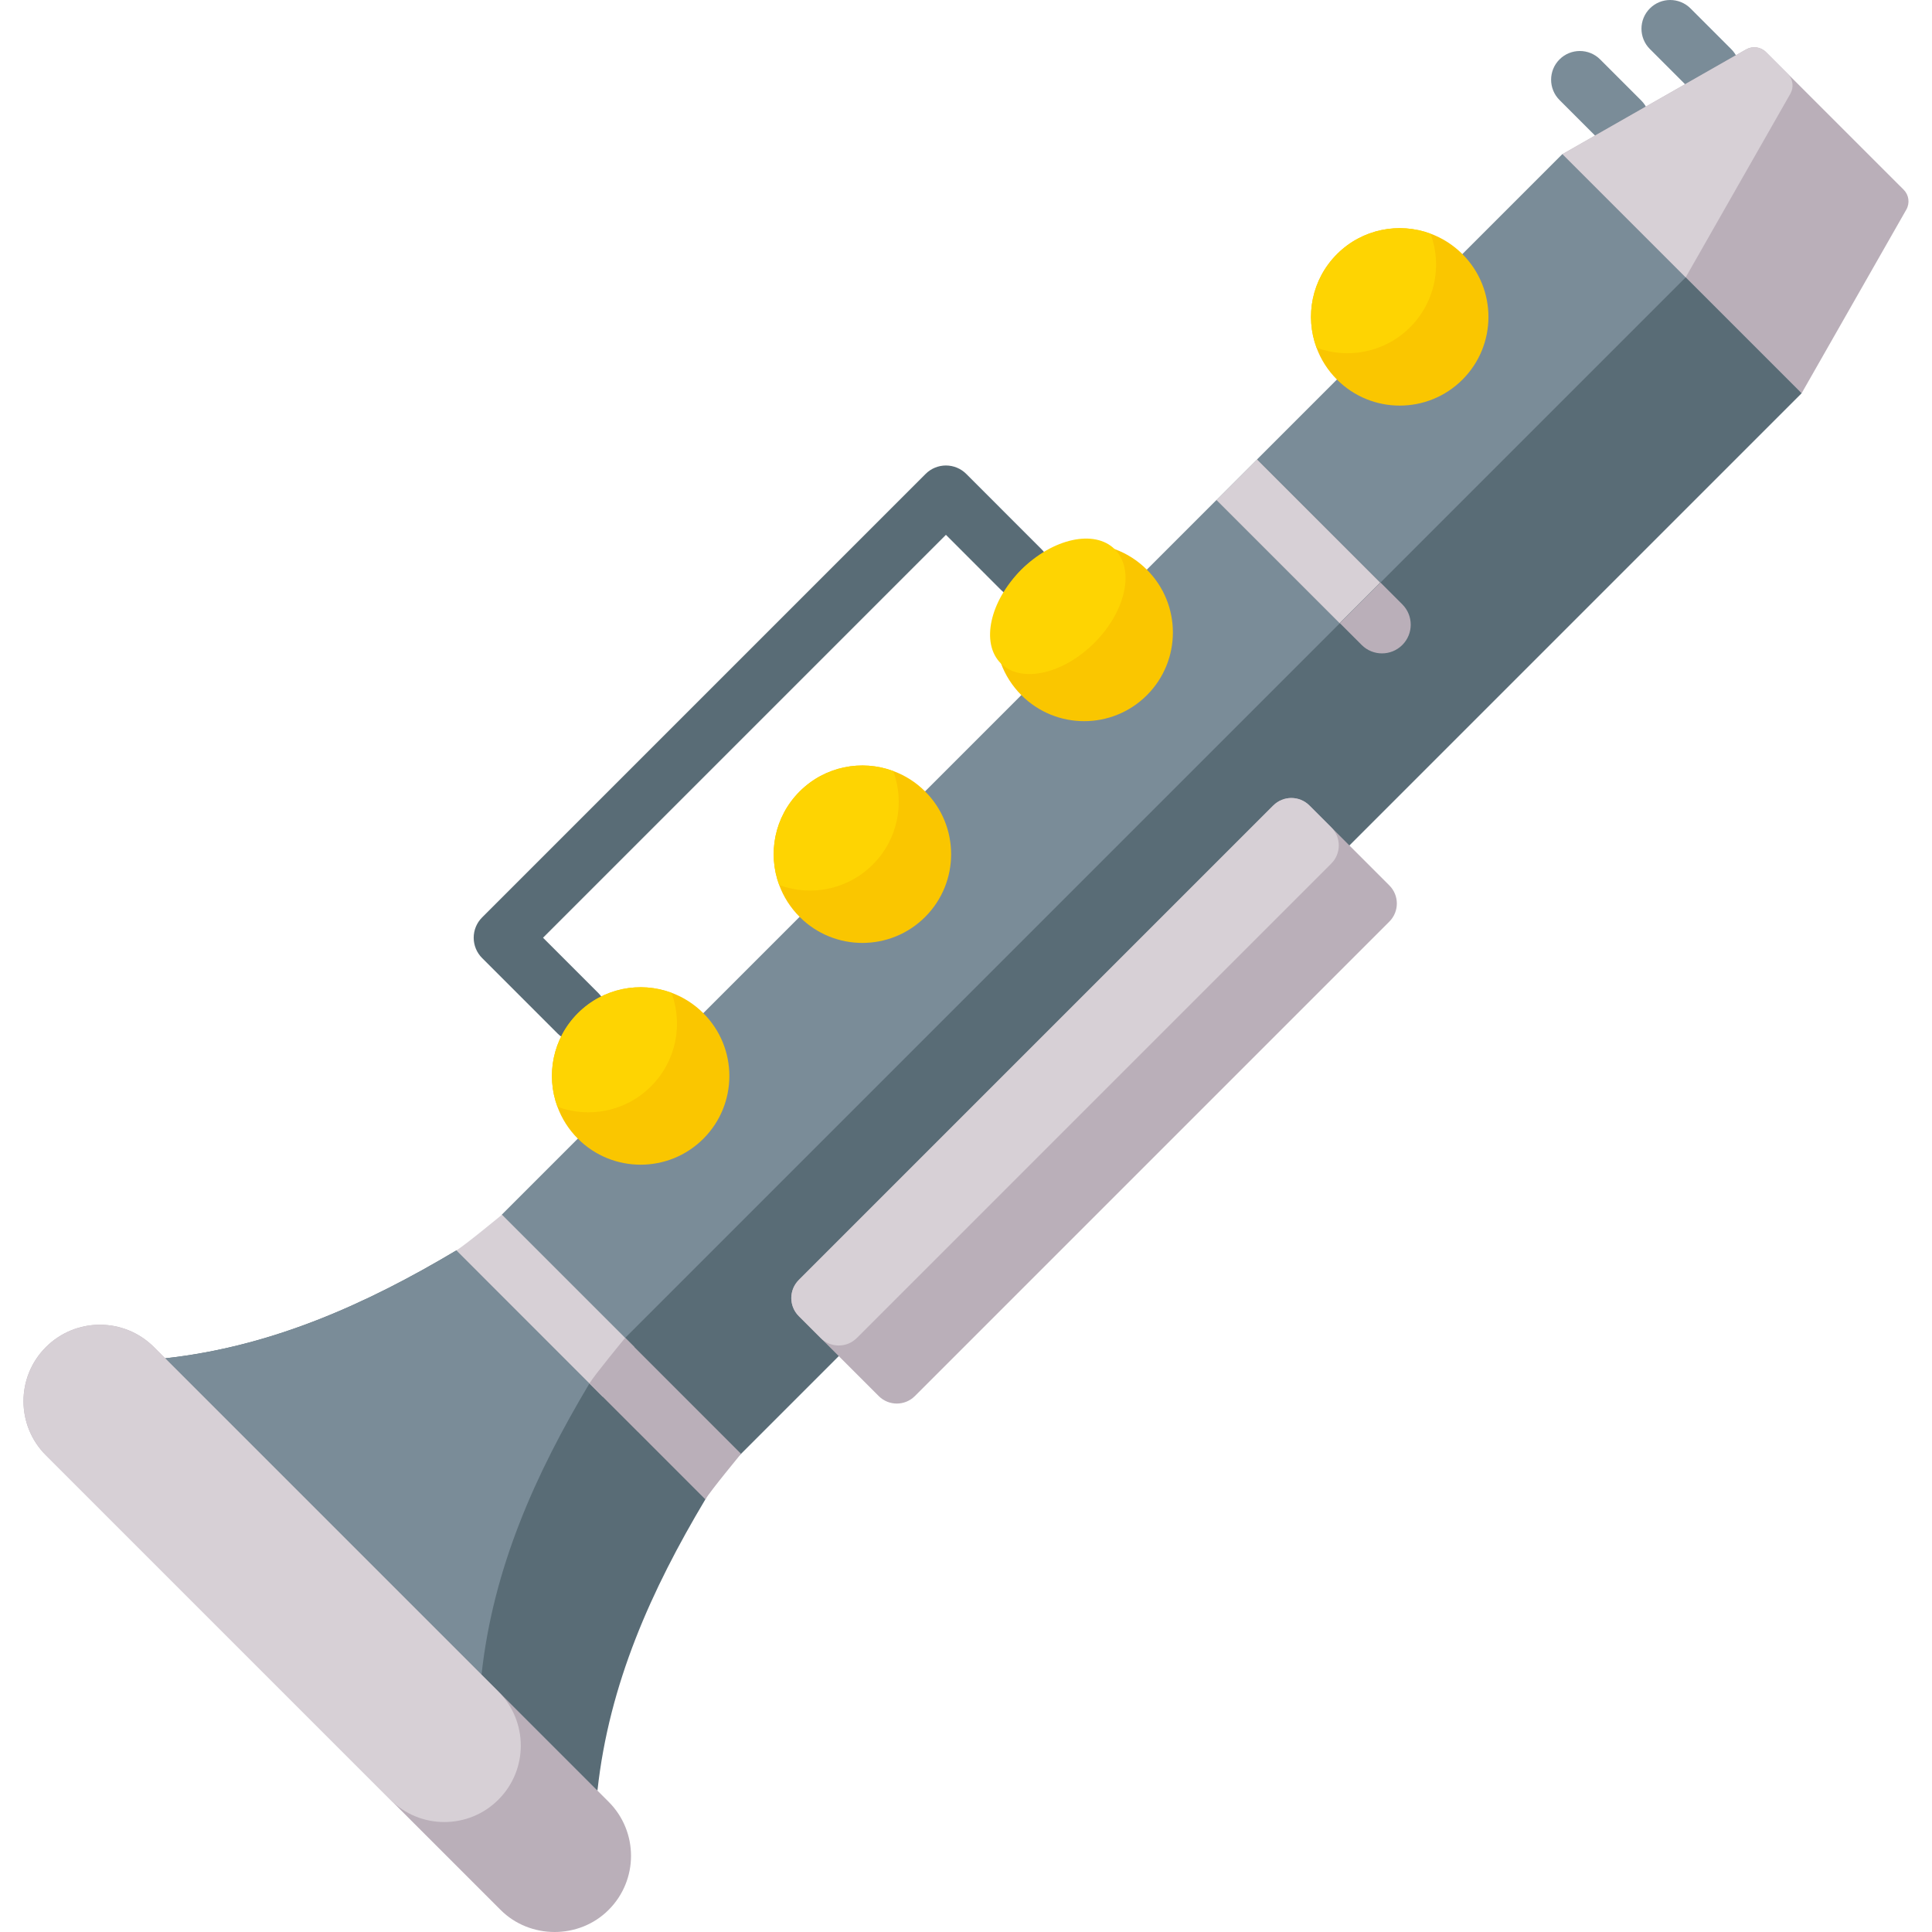 <svg id="Capa_1" enable-background="new 0 0 504.5 504.5" height="512" viewBox="0 0 504.5 504.5" width="512" xmlns="http://www.w3.org/2000/svg"><g><g><path d="m150.908 272.08c-1.919 0-3.838-.732-5.303-2.196l-19.713-19.711c-1.406-1.407-2.197-3.314-2.197-5.304s.79-3.897 2.197-5.303l115.816-115.816c1.406-1.407 3.314-2.197 5.303-2.197h.001c1.989 0 3.897.791 5.303 2.198l19.708 19.716c2.928 2.93 2.927 7.678-.002 10.606-2.931 2.929-7.679 2.928-10.607-.002l-14.404-14.411-105.208 105.209 14.409 14.408c2.929 2.929 2.929 7.678 0 10.607-1.464 1.464-3.384 2.196-5.303 2.196z" fill="#596c76"/></g><g><path d="m446.78 25.645c-1.92 0-3.839-.732-5.304-2.197l-10.645-10.645c-2.929-2.929-2.929-7.678.001-10.606 2.929-2.929 7.678-2.929 10.606 0l10.645 10.645c2.929 2.929 2.929 7.678-.001 10.606-1.464 1.465-3.383 2.197-5.302 2.197z" fill="#7a8c98"/></g><g><path d="m423.273 39.051c-1.919 0-3.839-.732-5.304-2.197l-10.734-10.734c-2.929-2.929-2.929-7.678 0-10.606 2.93-2.929 7.678-2.929 10.607 0l10.734 10.734c2.929 2.929 2.929 7.678 0 10.606-1.464 1.465-3.384 2.197-5.303 2.197z" fill="#7a8c98"/></g><path d="m156.009 467.579-70.552-44.134-42.33-68.749c27.803-3.055 52.496-14.128 76.056-28.185h9.66l2.234-9.32 276.938-276.938 37.378 25.139 25.06 37.298-277.186 277.186-10.052 2.033c-1.365 2.185 2.288 7.414.973 9.62-14.093 23.611-25.138 48.134-28.179 76.05z" fill="#596c76"/><g fill="#7a8c98"><path d="m440.181 72.42-79.698 79.698-32.166-32.167 79.698-79.698 20.62 13.244z"/><path d="m317.711 130.558 32.166 32.166-186.634 186.634-22.699-10.519-9.467-21.647z"/><path d="m125.738 437.308-56.703-36.488-25.908-46.123c27.803-3.055 52.496-14.128 76.056-28.185l22.03 12.714 12.703 22.033c-14.092 23.61-25.137 48.132-28.178 76.049z"/></g><path d="m158.927 498.724c-7.691 7.71-20.525 7.693-28.218 0l-118.729-118.73c-7.792-7.792-7.792-20.427 0-28.218 7.792-7.801 20.427-7.801 28.228 0l118.719 118.719c7.802 7.802 7.802 20.437 0 28.229z" fill="#baafb9"/><path d="m130.143 469.94c-3.891 3.901-9.002 5.846-14.114 5.846-5.102 0-10.203-1.945-14.104-5.846l-89.945-89.946c-7.792-7.792-7.792-20.427 0-28.218 7.792-7.801 20.427-7.801 28.228 0l89.935 89.935c7.802 7.802 7.802 20.437 0 28.229z" fill="#d7d0d6"/><path d="m470.453 102.692-62.445-62.445 47.948-27.343c1.692-.965 3.82-.679 5.197.698l7.999 7.999 27.945 27.932c1.378 1.377 1.664 3.505.699 5.198z" fill="#baafb9"/><path d="m440.182 72.421-32.173-32.173 47.948-27.343c1.692-.965 3.82-.679 5.197.698l5.667 5.667c1.377 1.377 1.663 3.505.699 5.197z" fill="#d7d0d6"/><path d="m183.672 297.352c-9.044 9.044-23.723 9.044-32.767 0-2.44-2.44-4.221-5.296-5.339-8.337-3.048-8.224-1.266-17.826 5.339-24.431 6.611-6.611 16.214-8.393 24.438-5.346 3.041 1.117 5.89 2.906 8.33 5.346 9.043 9.044 9.05 23.717-.001 32.768z" fill="#fac600"/><path d="m169.996 283.676c-6.604 6.604-16.207 8.386-24.431 5.339-3.048-8.224-1.266-17.826 5.339-24.431 6.611-6.611 16.214-8.393 24.438-5.346 3.048 8.224 1.266 17.827-5.346 24.438z" fill="#fed402"/><path d="m241.584 239.44c-9.051 9.051-23.723 9.044-32.767 0-2.44-2.44-4.229-5.289-5.346-8.33-3.048-8.224-1.266-17.826 5.346-24.438 6.604-6.604 16.207-8.386 24.431-5.339 3.041 1.117 5.897 2.899 8.337 5.339 9.043 9.044 9.043 23.724-.001 32.768z" fill="#fac600"/><path d="m227.908 225.764c-6.611 6.611-16.214 8.393-24.438 5.346-3.048-8.224-1.266-17.826 5.346-24.438 6.604-6.604 16.207-8.386 24.431-5.339 3.048 8.224 1.266 17.827-5.339 24.431z" fill="#fed402"/><path d="m299.489 181.535c-9.044 9.044-23.723 9.044-32.767 0-2.44-2.44-4.229-5.289-5.346-8.33-3.041-8.231-1.259-17.833 5.346-24.438 6.611-6.611 16.214-8.393 24.438-5.346 3.041 1.117 5.89 2.906 8.33 5.346 9.043 9.044 9.05 23.717-.001 32.768z" fill="#fac600"/><ellipse cx="276.267" cy="158.313" fill="#fed402" rx="21.06" ry="13.5" transform="matrix(.707 -.707 .707 .707 -31.028 241.72)"/><path d="m381.895 99.127c-9.051 9.051-23.716 9.051-32.767 0-2.439-2.439-4.228-5.289-5.346-8.33-3.048-8.224-1.266-17.826 5.346-24.438 6.604-6.604 16.207-8.386 24.431-5.339 3.041 1.117 5.89 2.906 8.33 5.346 9.05 9.052 9.05 23.717.006 32.761z" fill="#fac600"/><path d="m368.219 85.452c-6.611 6.611-16.214 8.393-24.438 5.346-3.048-8.224-1.266-17.826 5.346-24.438 6.604-6.604 16.207-8.386 24.431-5.339 3.048 8.224 1.266 17.826-5.339 24.431z" fill="#fed402"/><path d="m362.802 240.65-123.904 123.904c-2.606 2.606-6.83 2.606-9.436 0l-20.878-20.878c-2.606-2.606-2.606-6.83 0-9.436l123.904-123.904c2.606-2.606 6.83-2.606 9.436 0l20.878 20.878c2.605 2.606 2.605 6.831 0 9.436z" fill="#baafb9"/><path d="m347.641 225.49-123.903 123.903c-2.606 2.606-6.83 2.606-9.436 0l-5.718-5.718c-2.606-2.606-2.606-6.83 0-9.436l123.904-123.904c2.606-2.606 6.83-2.606 9.436 0l5.718 5.718c2.605 2.607 2.605 6.831-.001 9.437z" fill="#d7d0d6"/><g><path d="m331.597 118.593h15v45.49h-15z" fill="#d7d0d6" transform="matrix(.707 -.707 .707 .707 -.622 281.175)"/><path d="m366.183 168.423c-1.464 1.464-3.38 2.192-5.303 2.192-1.916.007-3.84-.728-5.303-2.192l-5.699-5.699 10.607-10.607 5.699 5.699c2.926 2.928 2.933 7.673-.001 10.607z" fill="#baafb9"/></g><path d="m157.396 364.738-38.213-38.227c2.206-1.315 11.894-9.32 11.894-9.32l34.528 34.528c0 .001-6.894 10.813-8.209 13.019z" fill="#d7d0d6"/><path d="m184.188 391.53-17.635-17.649c-.014-.014-.028-.014-.042-.028l-12.594-12.594c1.315-2.206 9.327-11.901 9.327-11.901l30.264 30.278c-.001 0-8.005 9.688-9.32 11.894z" fill="#baafb9"/></g></svg>